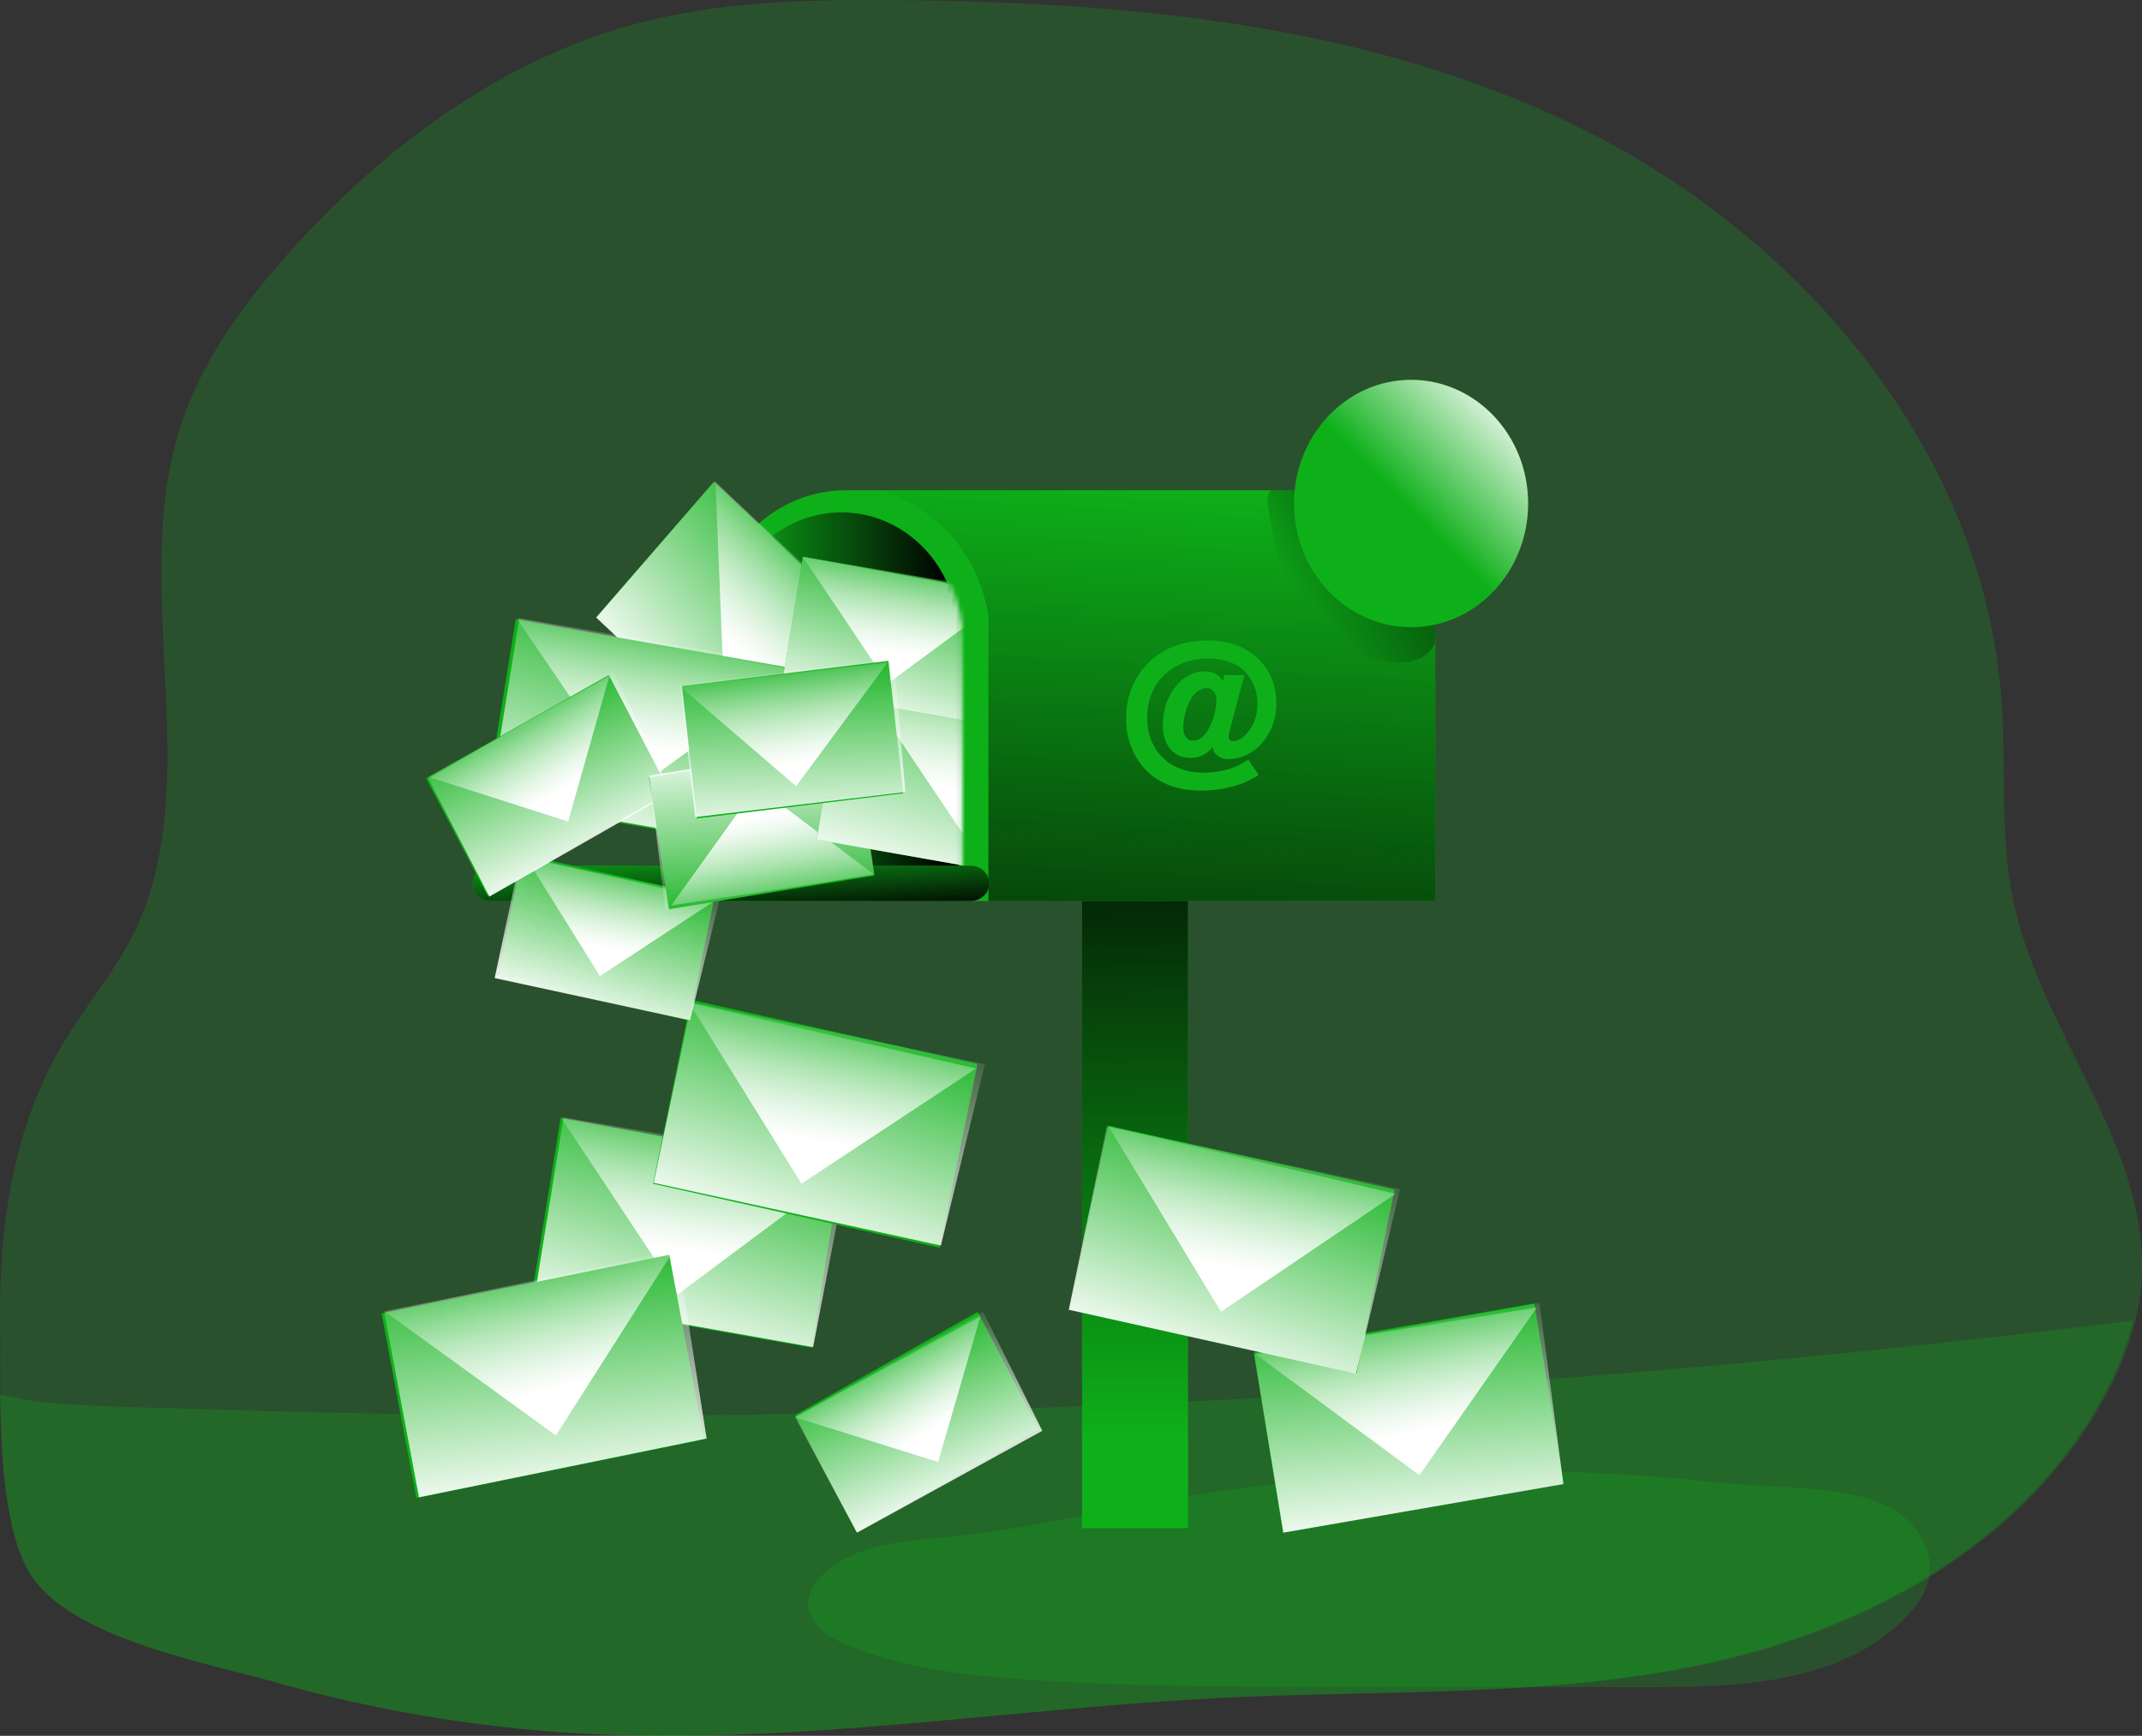 <svg width="485" height="393" viewBox="0 0 485 393" fill="none" xmlns="http://www.w3.org/2000/svg">
<rect x="0" y="0" width="485" height="393" fill="#333333" stroke="none"/>
<path opacity="0.24" d="M484.791 291.23C484.539 293.984 484.066 296.711 483.377 299.382C481.789 305.553 479.395 311.469 476.264 316.964C458.179 349.813 422.765 368.782 387.129 376.555C351.493 384.328 314.692 382.625 278.335 384.356C229.22 386.669 180.229 395.247 131.114 392.443C107.84 391.102 84.765 387.222 62.269 380.867C47.198 376.583 16.034 371.031 6.921 356.466C1.221 347.398 0.279 330.4 0.092 316.085C0.03 310.209 0.092 304.796 0.03 300.521C-0.352 278.118 2.848 255.179 14.505 235.84C19.368 227.817 25.512 220.637 29.807 212.253C47.42 177.775 28.989 133.933 40.77 96.846C45.473 82.04 54.782 69.252 64.936 57.797C86.409 33.599 113.242 13.63 143.891 5.414C162.98 0.287 182.95 -0.138 202.662 0.028C256.543 0.454 311.864 5.58 360.26 30.203C408.655 54.826 449.172 102.62 453.191 158.528C454.294 173.695 452.782 189.129 455.859 203.999C462.278 234.369 487.547 260.241 484.791 291.23Z" fill="#0EB019"/>
<path opacity="0.24" d="M483 299C481.413 305.196 479.021 311.136 475.891 316.653C457.817 349.637 422.424 368.683 386.809 376.488C351.194 384.293 314.414 382.583 278.079 384.32C228.993 386.643 180.031 395.256 130.944 392.441C107.684 391.094 84.623 387.199 62.14 380.818C47.078 376.516 15.933 370.941 6.824 356.317C1.129 347.212 0.187 330.144 0 315.77C3.412 316.328 6.798 317.173 9.775 317.471C19.86 318.493 30.07 318.558 40.183 318.883C61.616 319.595 83.055 320.075 104.5 320.323C189.894 321.271 275.224 318.335 360.488 311.515C401.4 308.238 442.237 304.067 483 299Z" fill="#0EB019"/>
<path d="M269 191H245V346H269V191Z" fill="#0EB019"/>
<path d="M269 191H245V346H269V191Z" fill="url(#paint0_linear_30_10)"/>
<path d="M325 142.861V204H161V142.861C161.001 138.674 161.792 134.529 163.326 130.661C164.861 126.794 167.109 123.28 169.943 120.322C172.777 117.363 176.141 115.017 179.843 113.417C183.545 111.818 187.512 110.996 191.518 111H294.482C302.57 111 310.327 114.356 316.049 120.33C321.771 126.304 324.991 134.408 325 142.861Z" fill="#0EB019"/>
<path d="M190.504 116C197.532 116.002 204.272 118.933 209.24 124.148C214.209 129.363 217 136.435 217 143.809V204H164V143.809C164 136.434 166.792 129.36 171.763 124.145C176.734 118.93 183.475 116 190.504 116Z" fill="url(#paint1_linear_30_10)"/>
<path d="M325 142.84V204H223.802V139.26C220.779 122.348 209.377 114.58 200 111H294.437C302.534 110.995 310.301 114.346 316.032 120.316C321.763 126.287 324.988 134.388 325 142.84Z" fill="url(#paint2_linear_30_10)"/>
<path d="M325 143.242V145.512C324.573 146.432 323.977 147.252 323.249 147.923C320.683 150.231 316.98 150.259 313.679 149.698C307.471 148.614 301.42 145.783 297.043 141.009C291.395 134.843 289.11 126.313 287.726 118.045C287.201 115.055 286.395 112.383 287.726 111H294.731C302.75 110.998 310.443 114.392 316.118 120.437C321.794 126.483 324.988 134.685 325 143.242Z" fill="url(#paint3_linear_30_10)"/>
<path d="M219.749 196H111.251C108.903 196 107 197.791 107 200C107 202.209 108.903 204 111.251 204H219.749C222.097 204 224 202.209 224 200C224 197.791 222.097 196 219.749 196Z" fill="#0EB019"/>
<path d="M219.749 196H111.251C108.903 196 107 197.791 107 200C107 202.209 108.903 204 111.251 204H219.749C222.097 204 224 202.209 224 200C224 197.791 222.097 196 219.749 196Z" fill="url(#paint4_linear_30_10)"/>
<path opacity="0.24" d="M261.165 340.06C245.76 342.843 230.471 346.455 214.89 347.955C204.786 348.941 193.617 349.464 186.285 356.57C184.524 358.078 183.365 360.183 183.024 362.491C182.605 367.425 187.691 370.849 192.231 372.655C205.508 377.954 219.928 379.484 234.21 380.391C257.407 381.891 280.671 381.911 303.926 381.931L373.174 382C393.617 382 416.315 381.161 430.959 366.744C433.888 363.882 436.407 360.369 436.915 356.303C437.715 349.731 432.775 343.544 426.82 340.79C416.481 336.024 401.027 337.011 389.77 335.748C375.126 334.123 360.43 333.218 345.682 333.034C317.354 332.684 289.056 335.037 261.165 340.06Z" fill="#0EB019"/>
<path d="M281.772 152.871C281.537 153.663 280.868 156.057 280.66 156.923L278.363 165.67C278.264 166.056 278.212 166.454 278.209 166.853C278.209 166.984 278.235 167.113 278.286 167.233C278.337 167.352 278.412 167.459 278.505 167.547C278.599 167.635 278.71 167.701 278.83 167.742C278.951 167.783 279.078 167.798 279.204 167.785C280.093 167.717 280.938 167.362 281.619 166.769C282.629 165.834 283.43 164.682 283.964 163.395C284.498 162.108 284.753 160.716 284.711 159.317C284.752 157.623 284.369 155.947 283.599 154.45C282.83 152.952 281.699 151.684 280.316 150.766C278.215 149.606 275.854 149.038 273.471 149.117C265.405 149.117 259.744 154.622 259.744 162.428C259.744 169.983 264.835 174.948 272.512 174.948C274.493 174.948 276.463 174.656 278.363 174.082C279.879 173.593 281.321 172.891 282.649 171.995L284.982 175.46C283.504 176.457 281.893 177.225 280.199 177.742C277.563 178.58 274.819 179.004 272.06 179C266.635 179 262.466 177.426 259.445 174.342C257.992 172.8 256.851 170.976 256.089 168.975C255.327 166.975 254.959 164.838 255.005 162.689C254.949 160.424 255.333 158.171 256.134 156.061C256.936 153.951 258.138 152.027 259.672 150.403C263.189 146.779 267.81 145 273.742 145C282.649 145 288.998 150.915 288.998 159.14C289.031 160.89 288.728 162.629 288.108 164.258C287.487 165.887 286.56 167.373 285.38 168.632C283.504 170.636 280.938 171.797 278.237 171.865C277.607 171.913 276.975 171.797 276.4 171.529C275.825 171.26 275.325 170.847 274.945 170.328C274.744 169.952 274.626 169.535 274.601 169.107C273.997 169.908 273.218 170.55 272.327 170.981C271.435 171.412 270.458 171.619 269.474 171.585C265.694 171.585 263.28 168.67 263.28 164.18C263.28 157.529 267.53 152.014 272.612 152.014C274.755 152.014 275.822 152.564 276.853 154.222L277.242 152.843L281.772 152.871ZM273.896 164.571C274.823 162.683 275.345 160.612 275.424 158.498C275.424 156.886 274.52 155.787 273.209 155.787C271.897 155.787 270.414 156.718 269.456 158.581C268.522 160.407 268 162.425 267.928 164.487C267.928 166.574 268.696 167.682 270.143 167.682C271.59 167.682 272.901 166.574 273.896 164.571Z" fill="#0EB019"/>
<path d="M209.408 154.05L161.613 109.089L134.98 139.754L182.775 184.714L209.408 154.05Z" fill="#0EB019"/>
<path d="M182.997 185L135 139.817L161.744 109L211 154.658L182.997 185Z" fill="url(#paint5_linear_30_10)"/>
<path d="M162 109L163.95 157L209 154.7L162 109Z" fill="url(#paint6_linear_30_10)"/>
<path d="M180.302 151.452L116.782 140.247L110.145 181L173.665 192.205L180.302 151.452Z" fill="#0EB019"/>
<path d="M174.102 192L111 180.785L117.59 140L182 150.909L174.102 192Z" fill="url(#paint7_linear_30_10)"/>
<path d="M117 140L143.521 179L181 151.769L117 140Z" fill="url(#paint8_linear_30_10)"/>
<path d="M190.46 264.38L126.94 253.175L120.303 293.928L183.823 305.133L190.46 264.38Z" fill="#0EB019"/>
<path d="M184.11 305L121 293.776L127.591 253L192 263.909L184.11 305Z" fill="url(#paint9_linear_30_10)"/>
<path d="M127 253L153.53 293L191 265.074L127 253Z" fill="url(#paint10_linear_30_10)"/>
<path d="M347.422 295.096L283.889 306.22L290.478 346.981L354.012 335.857L347.422 295.096Z" fill="#0EB019"/>
<path d="M354 336.007L290.577 347L284 306.724L348.551 295L354 336.007Z" fill="url(#paint11_linear_30_10)"/>
<path d="M284 306.392L321.395 334L348 296L284 306.392Z" fill="url(#paint12_linear_30_10)"/>
<path d="M221.386 297.002L180.035 320.387L193.887 346.916L235.238 323.531L221.386 297.002Z" fill="#0EB019"/>
<path d="M236 323.943L194.052 347L180 320.832L222.57 297L236 323.943Z" fill="url(#paint13_linear_30_10)"/>
<path d="M180 320.893L212.411 331L222 298L180 320.893Z" fill="url(#paint14_linear_30_10)"/>
<path d="M315.766 269.33L250.87 254.839L242.286 296.475L307.182 310.966L315.766 269.33Z" fill="#0EB019"/>
<path d="M307.047 311L242 296.543L250.608 255L317 269.198L307.047 311Z" fill="url(#paint15_linear_30_10)"/>
<path d="M251 255L276.46 297L316 270.281L251 255Z" fill="url(#paint16_linear_30_10)"/>
<path d="M221.349 240.853L156.452 226.362L147.868 267.998L212.765 282.49L221.349 240.853Z" fill="#0EB019"/>
<path d="M213.038 282L148 267.801L156.599 227L223 240.945L213.038 282Z" fill="url(#paint17_linear_30_10)"/>
<path d="M156 227L181.468 268L221 241.917L156 227Z" fill="url(#paint18_linear_30_10)"/>
<path d="M161.783 203.163L118.316 193.457L112.568 221.341L156.035 231.047L161.783 203.163Z" fill="#0EB019"/>
<path d="M156.233 231L112 221.447L117.845 194L163 203.389L156.233 231Z" fill="url(#paint19_linear_30_10)"/>
<path d="M119 194L135.847 221L162 203.83L119 194Z" fill="url(#paint20_linear_30_10)"/>
<path d="M151.539 284.099L86.403 297.374L94.266 339.164L159.402 325.889L151.539 284.099Z" fill="#0EB019"/>
<path d="M160 325.687L94.859 339L87 297.102L153.279 283L160 325.687Z" fill="url(#paint21_linear_30_10)"/>
<path d="M87 296.843L125.875 325L152 284L87 296.843Z" fill="url(#paint22_linear_30_10)"/>
<path d="M137.842 152.819L96.492 176.204L110.344 202.734L151.694 179.348L137.842 152.819Z" fill="#0EB019"/>
<path d="M152 179.478L110.794 203L97 176.313L138.817 152L152 179.478Z" fill="url(#paint23_linear_30_10)"/>
<path d="M97 175.893L128.639 186L138 153L97 175.893Z" fill="url(#paint24_linear_30_10)"/>
<path d="M151.455 205.85L197.946 198.248L193.443 168.42L146.952 176.023L151.455 205.85Z" fill="#0EB019"/>
<path d="M147 175.615L193.5 168L198 197.866L150.664 206L147 175.615Z" fill="url(#paint25_linear_30_10)"/>
<path d="M198 198.078L171.385 178L152 205L198 198.078Z" fill="url(#paint26_linear_30_10)"/>
<path d="M319.5 142C334.136 142 346 129.464 346 114C346 98.536 334.136 86 319.5 86C304.864 86 293 98.536 293 114C293 129.464 304.864 142 319.5 142Z" fill="#0EB019"/>
<path d="M319.5 142C334.136 142 346 129.464 346 114C346 98.536 334.136 86 319.5 86C304.864 86 293 98.536 293 114C293 129.464 304.864 142 319.5 142Z" fill="url(#paint27_linear_30_10)"/>
<mask id="mask0_30_10" style="mask-type:luminance" maskUnits="userSpaceOnUse" x="155" y="116" width="63" height="89">
<path d="M155.049 192.183L217.866 204.138V144.213C217.857 136.872 215.046 129.836 210.052 124.651C205.059 119.466 198.291 116.557 191.237 116.565C176.548 116.565 162.402 131.925 162.402 147.221L155.049 192.183Z" fill="white"/>
</mask>
<g mask="url(#mask0_30_10)">
<path d="M255.089 160.555L191.569 149.35L184.932 190.103L248.452 201.308L255.089 160.555Z" fill="#0EB019"/>
<path d="M248.434 201.316L184.924 190.11L191.557 149.358L256.374 160.259L248.434 201.316Z" fill="url(#paint28_linear_30_10)"/>
<path d="M191.557 149.358L217.937 188.639L255.218 161.212L191.557 149.358Z" fill="url(#paint29_linear_30_10)"/>
<path d="M228.159 134.228L181.76 126.044L176.911 155.813L223.311 163.997L228.159 134.228Z" fill="#0EB019"/>
<path d="M223.299 164.006L176.895 155.817L181.75 126.049L229.096 134.016L223.299 164.006Z" fill="url(#paint30_linear_30_10)"/>
<path d="M181.75 126.049L201.017 154.744L228.251 134.71L181.75 126.049Z" fill="url(#paint31_linear_30_10)"/>
</g>
<path d="M201.156 149.618L154.414 155.315L157.789 185.304L204.531 179.606L201.156 149.618Z" fill="#0EB019"/>
<path d="M205 179.328L157.43 185L154 155.16L202.439 149L205 179.328Z" fill="url(#paint32_linear_30_10)"/>
<path d="M154 155.432L180.258 178L201 150L154 155.432Z" fill="url(#paint33_linear_30_10)"/>
<defs>
<linearGradient id="paint0_linear_30_10" x1="257.628" y1="325.724" x2="255.649" y2="160.458" gradientUnits="userSpaceOnUse">
<stop stop-color="#010101" stop-opacity="0"/>
<stop offset="0.95" stop-color="#010101"/>
</linearGradient>
<linearGradient id="paint1_linear_30_10" x1="164" y1="160.009" x2="217.009" y2="160.009" gradientUnits="userSpaceOnUse">
<stop stop-color="#010101" stop-opacity="0"/>
<stop offset="0.95" stop-color="#010101"/>
</linearGradient>
<linearGradient id="paint2_linear_30_10" x1="265.2" y1="109.625" x2="254.754" y2="279.694" gradientUnits="userSpaceOnUse">
<stop stop-color="#010101" stop-opacity="0"/>
<stop offset="0.95" stop-color="#010101"/>
</linearGradient>
<linearGradient id="paint3_linear_30_10" x1="297.402" y1="137.496" x2="339.316" y2="100.859" gradientUnits="userSpaceOnUse">
<stop stop-color="#010101" stop-opacity="0"/>
<stop offset="0.95" stop-color="#010101"/>
</linearGradient>
<linearGradient id="paint4_linear_30_10" x1="164.902" y1="190.423" x2="165.98" y2="209.82" gradientUnits="userSpaceOnUse">
<stop stop-color="#010101" stop-opacity="0"/>
<stop offset="0.95" stop-color="#010101"/>
</linearGradient>
<linearGradient id="paint5_linear_30_10" x1="194.221" y1="125.924" x2="148.557" y2="166.537" gradientUnits="userSpaceOnUse">
<stop stop-color="white" stop-opacity="0"/>
<stop offset="0.95" stop-color="white"/>
</linearGradient>
<linearGradient id="paint6_linear_30_10" x1="190.291" y1="125.631" x2="168.602" y2="150.861" gradientUnits="userSpaceOnUse">
<stop stop-color="white" stop-opacity="0"/>
<stop offset="0.95" stop-color="white"/>
</linearGradient>
<linearGradient id="paint7_linear_30_10" x1="153.33" y1="136.127" x2="136.875" y2="195.937" gradientUnits="userSpaceOnUse">
<stop stop-color="white" stop-opacity="0"/>
<stop offset="0.95" stop-color="white"/>
</linearGradient>
<linearGradient id="paint8_linear_30_10" x1="149.896" y1="138.002" x2="145.883" y2="171.453" gradientUnits="userSpaceOnUse">
<stop stop-color="white" stop-opacity="0"/>
<stop offset="0.95" stop-color="white"/>
</linearGradient>
<linearGradient id="paint9_linear_30_10" x1="163.336" y1="249.12" x2="146.883" y2="308.931" gradientUnits="userSpaceOnUse">
<stop stop-color="white" stop-opacity="0"/>
<stop offset="0.95" stop-color="white"/>
</linearGradient>
<linearGradient id="paint10_linear_30_10" x1="159.897" y1="250.943" x2="155.681" y2="285.242" gradientUnits="userSpaceOnUse">
<stop stop-color="white" stop-opacity="0"/>
<stop offset="0.95" stop-color="white"/>
</linearGradient>
<linearGradient id="paint11_linear_30_10" x1="316.703" y1="290.849" x2="321.642" y2="352.092" gradientUnits="userSpaceOnUse">
<stop stop-color="white" stop-opacity="0"/>
<stop offset="0.95" stop-color="white"/>
</linearGradient>
<linearGradient id="paint12_linear_30_10" x1="314.35" y1="293.419" x2="321.727" y2="325.941" gradientUnits="userSpaceOnUse">
<stop stop-color="white" stop-opacity="0"/>
<stop offset="0.95" stop-color="white"/>
</linearGradient>
<linearGradient id="paint13_linear_30_10" x1="199.261" y1="302.001" x2="217.211" y2="342.938" gradientUnits="userSpaceOnUse">
<stop stop-color="white" stop-opacity="0"/>
<stop offset="0.95" stop-color="white"/>
</linearGradient>
<linearGradient id="paint14_linear_30_10" x1="198.049" y1="304.52" x2="211.048" y2="325.204" gradientUnits="userSpaceOnUse">
<stop stop-color="white" stop-opacity="0"/>
<stop offset="0.95" stop-color="white"/>
</linearGradient>
<linearGradient id="paint15_linear_30_10" x1="287.896" y1="252.636" x2="268.457" y2="313.303" gradientUnits="userSpaceOnUse">
<stop stop-color="white" stop-opacity="0"/>
<stop offset="0.95" stop-color="white"/>
</linearGradient>
<linearGradient id="paint16_linear_30_10" x1="284.773" y1="254.386" x2="278.912" y2="289.109" gradientUnits="userSpaceOnUse">
<stop stop-color="white" stop-opacity="0"/>
<stop offset="0.95" stop-color="white"/>
</linearGradient>
<linearGradient id="paint17_linear_30_10" x1="193.891" y1="224.682" x2="175.078" y2="284.462" gradientUnits="userSpaceOnUse">
<stop stop-color="white" stop-opacity="0"/>
<stop offset="0.95" stop-color="white"/>
</linearGradient>
<linearGradient id="paint18_linear_30_10" x1="189.777" y1="226.405" x2="184.189" y2="260.353" gradientUnits="userSpaceOnUse">
<stop stop-color="white" stop-opacity="0"/>
<stop offset="0.95" stop-color="white"/>
</linearGradient>
<linearGradient id="paint19_linear_30_10" x1="143.207" y1="192.435" x2="130.664" y2="232.731" gradientUnits="userSpaceOnUse">
<stop stop-color="white" stop-opacity="0"/>
<stop offset="0.95" stop-color="white"/>
</linearGradient>
<linearGradient id="paint20_linear_30_10" x1="141.345" y1="193.599" x2="137.684" y2="215.957" gradientUnits="userSpaceOnUse">
<stop stop-color="white" stop-opacity="0"/>
<stop offset="0.95" stop-color="white"/>
</linearGradient>
<linearGradient id="paint21_linear_30_10" x1="120.3" y1="279.706" x2="127.295" y2="343.532" gradientUnits="userSpaceOnUse">
<stop stop-color="white" stop-opacity="0"/>
<stop offset="0.95" stop-color="white"/>
</linearGradient>
<linearGradient id="paint22_linear_30_10" x1="117.589" y1="282.365" x2="126.618" y2="316.414" gradientUnits="userSpaceOnUse">
<stop stop-color="white" stop-opacity="0"/>
<stop offset="0.95" stop-color="white"/>
</linearGradient>
<linearGradient id="paint23_linear_30_10" x1="115.918" y1="157.097" x2="134.698" y2="198.337" gradientUnits="userSpaceOnUse">
<stop stop-color="white" stop-opacity="0"/>
<stop offset="0.95" stop-color="white"/>
</linearGradient>
<linearGradient id="paint24_linear_30_10" x1="114.617" y1="159.515" x2="127.746" y2="179.923" gradientUnits="userSpaceOnUse">
<stop stop-color="white" stop-opacity="0"/>
<stop offset="0.95" stop-color="white"/>
</linearGradient>
<linearGradient id="paint25_linear_30_10" x1="174.019" y1="209.256" x2="170.845" y2="163.908" gradientUnits="userSpaceOnUse">
<stop stop-color="white" stop-opacity="0"/>
<stop offset="0.95" stop-color="white"/>
</linearGradient>
<linearGradient id="paint26_linear_30_10" x1="176.208" y1="207.049" x2="171.191" y2="183.692" gradientUnits="userSpaceOnUse">
<stop stop-color="white" stop-opacity="0"/>
<stop offset="0.95" stop-color="white"/>
</linearGradient>
<linearGradient id="paint27_linear_30_10" x1="318.842" y1="114.724" x2="344.981" y2="89.103" gradientUnits="userSpaceOnUse">
<stop stop-color="white" stop-opacity="0"/>
<stop offset="0.95" stop-color="white"/>
</linearGradient>
<linearGradient id="paint28_linear_30_10" x1="227.527" y1="145.489" x2="211.188" y2="205.311" gradientUnits="userSpaceOnUse">
<stop stop-color="white" stop-opacity="0"/>
<stop offset="0.95" stop-color="white"/>
</linearGradient>
<linearGradient id="paint29_linear_30_10" x1="224.279" y1="147.346" x2="220.187" y2="181.025" gradientUnits="userSpaceOnUse">
<stop stop-color="white" stop-opacity="0"/>
<stop offset="0.95" stop-color="white"/>
</linearGradient>
<linearGradient id="paint30_linear_30_10" x1="208.021" y1="123.224" x2="196.091" y2="166.926" gradientUnits="userSpaceOnUse">
<stop stop-color="white" stop-opacity="0"/>
<stop offset="0.95" stop-color="white"/>
</linearGradient>
<linearGradient id="paint31_linear_30_10" x1="205.646" y1="124.579" x2="202.66" y2="149.188" gradientUnits="userSpaceOnUse">
<stop stop-color="white" stop-opacity="0"/>
<stop offset="0.95" stop-color="white"/>
</linearGradient>
<linearGradient id="paint32_linear_30_10" x1="177.753" y1="147.229" x2="178.921" y2="192.373" gradientUnits="userSpaceOnUse">
<stop stop-color="white" stop-opacity="0"/>
<stop offset="0.95" stop-color="white"/>
</linearGradient>
<linearGradient id="paint33_linear_30_10" x1="175.445" y1="149.277" x2="179.936" y2="174.341" gradientUnits="userSpaceOnUse">
<stop stop-color="white" stop-opacity="0"/>
<stop offset="0.95" stop-color="white"/>
</linearGradient>
</defs>
</svg>
